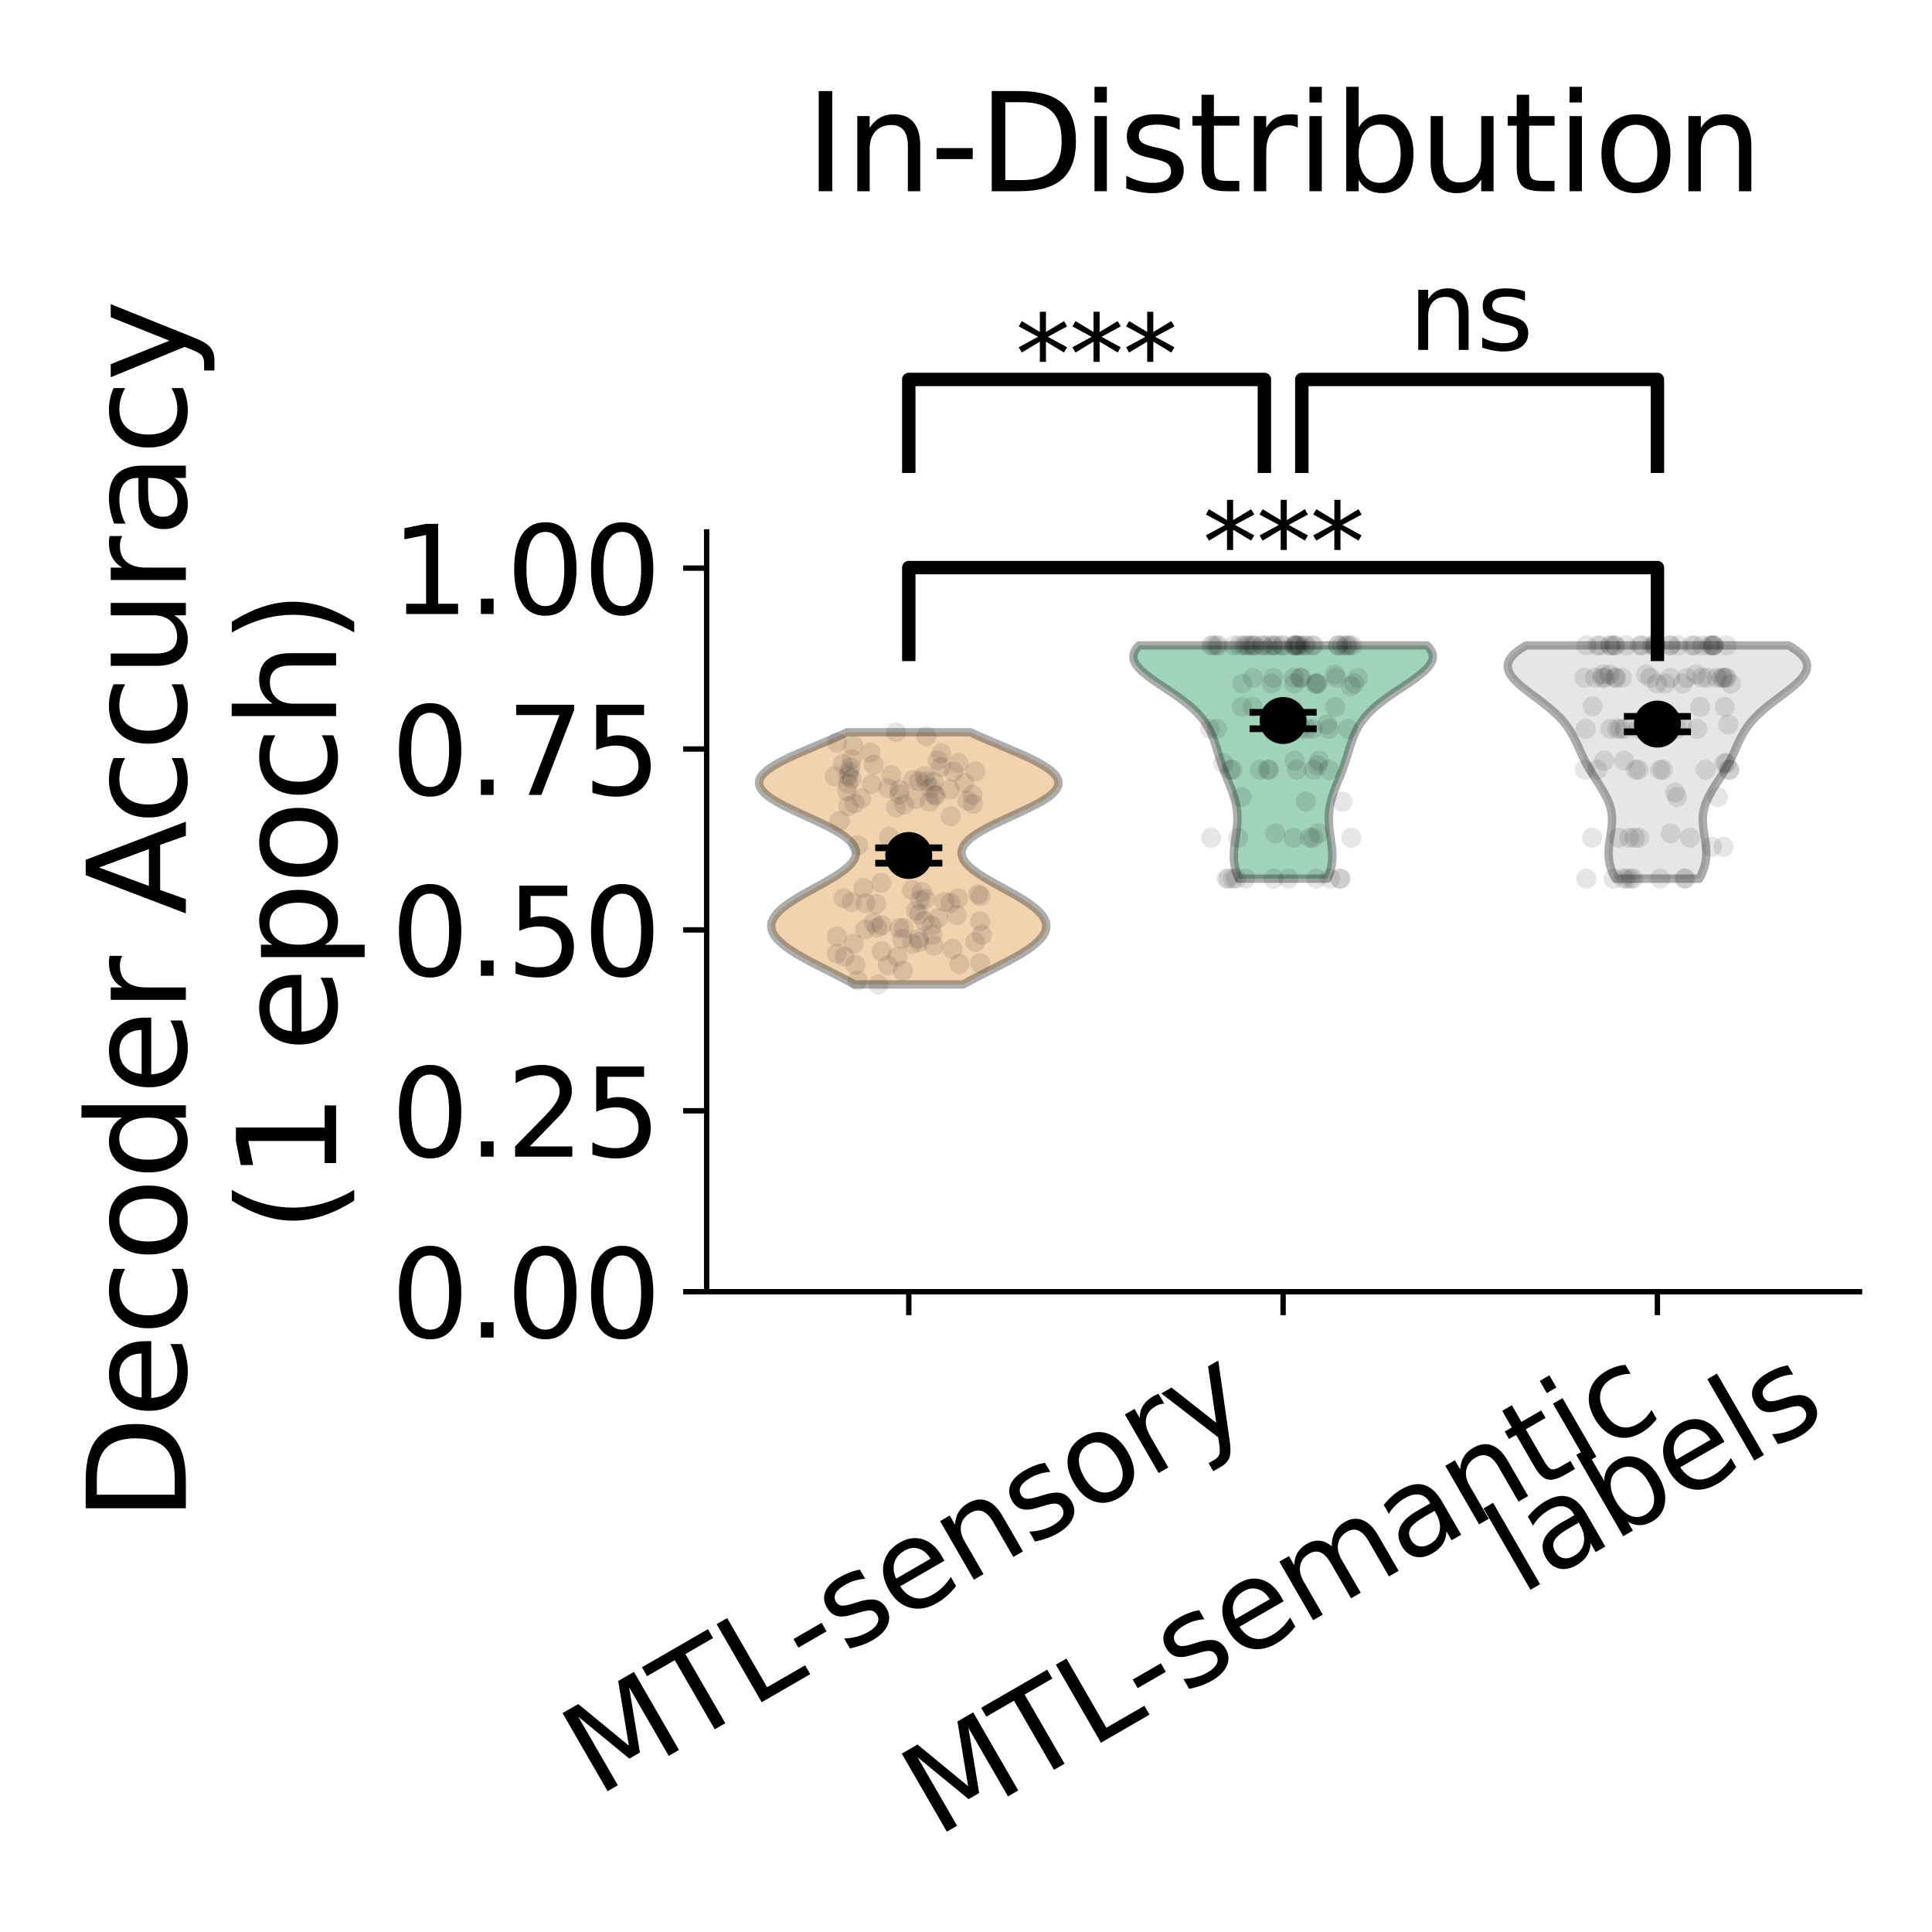 <?xml version="1.0" encoding="utf-8" standalone="no"?>
<!DOCTYPE svg PUBLIC "-//W3C//DTD SVG 1.1//EN"
  "http://www.w3.org/Graphics/SVG/1.1/DTD/svg11.dtd">
<svg xmlns:xlink="http://www.w3.org/1999/xlink" width="288pt" height="288pt" viewBox="0 0 288 288" xmlns="http://www.w3.org/2000/svg" version="1.1">
 <defs>
  <style type="text/css">*{stroke-linejoin: round; stroke-linecap: butt}</style>
 </defs>
 <g id="figure_1">
  <g id="patch_1">
   <path d="M 0 288 
L 288 288 
L 288 0 
L 0 0 
L 0 288 
z
" style="fill: none"/>
  </g>
  <g id="axes_1">
   <g id="patch_2">
    <path d="M 105.338 192.55 
L 277.2 192.55 
L 277.2 79.296 
L 105.338 79.296 
L 105.338 192.55 
z
" style="fill: none"/>
   </g>
   <g id="FillBetweenPolyCollection_1">
    <defs>
     <path id="m6dd75e1f74" d="M 143.567 -141.25 
L 127.373 -141.25 
L 126.678 -141.63 
L 125.962 -142.01 
L 125.231 -142.389 
L 124.489 -142.769 
L 123.739 -143.149 
L 122.988 -143.528 
L 122.24 -143.908 
L 121.501 -144.288 
L 120.777 -144.667 
L 120.072 -145.047 
L 119.393 -145.427 
L 118.746 -145.806 
L 118.134 -146.186 
L 117.564 -146.566 
L 117.041 -146.945 
L 116.568 -147.325 
L 116.15 -147.705 
L 115.79 -148.085 
L 115.493 -148.464 
L 115.259 -148.844 
L 115.092 -149.224 
L 114.994 -149.603 
L 114.965 -149.983 
L 115.005 -150.363 
L 115.115 -150.742 
L 115.293 -151.122 
L 115.538 -151.502 
L 115.848 -151.881 
L 116.22 -152.261 
L 116.65 -152.641 
L 117.134 -153.02 
L 117.667 -153.4 
L 118.243 -153.78 
L 118.856 -154.159 
L 119.5 -154.539 
L 120.167 -154.919 
L 120.849 -155.299 
L 121.538 -155.678 
L 122.227 -156.058 
L 122.907 -156.438 
L 123.569 -156.817 
L 124.206 -157.197 
L 124.808 -157.577 
L 125.369 -157.956 
L 125.882 -158.336 
L 126.338 -158.716 
L 126.732 -159.095 
L 127.058 -159.475 
L 127.311 -159.855 
L 127.488 -160.234 
L 127.585 -160.614 
L 127.6 -160.994 
L 127.531 -161.373 
L 127.378 -161.753 
L 127.142 -162.133 
L 126.824 -162.513 
L 126.426 -162.892 
L 125.954 -163.272 
L 125.41 -163.652 
L 124.8 -164.031 
L 124.133 -164.411 
L 123.414 -164.791 
L 122.653 -165.17 
L 121.858 -165.55 
L 121.041 -165.93 
L 120.211 -166.309 
L 119.379 -166.689 
L 118.557 -167.069 
L 117.757 -167.448 
L 116.989 -167.828 
L 116.265 -168.208 
L 115.596 -168.587 
L 114.991 -168.967 
L 114.46 -169.347 
L 114.011 -169.727 
L 113.65 -170.106 
L 113.384 -170.486 
L 113.216 -170.866 
L 113.15 -171.245 
L 113.186 -171.625 
L 113.323 -172.005 
L 113.56 -172.384 
L 113.894 -172.764 
L 114.319 -173.144 
L 114.83 -173.523 
L 115.42 -173.903 
L 116.08 -174.283 
L 116.803 -174.662 
L 117.579 -175.042 
L 118.4 -175.422 
L 119.254 -175.801 
L 120.134 -176.181 
L 121.029 -176.561 
L 121.932 -176.941 
L 122.834 -177.32 
L 123.727 -177.7 
L 124.604 -178.08 
L 125.459 -178.459 
L 126.287 -178.839 
L 144.652 -178.839 
L 144.652 -178.839 
L 145.48 -178.459 
L 146.335 -178.08 
L 147.212 -177.7 
L 148.105 -177.32 
L 149.007 -176.941 
L 149.91 -176.561 
L 150.805 -176.181 
L 151.685 -175.801 
L 152.54 -175.422 
L 153.36 -175.042 
L 154.136 -174.662 
L 154.859 -174.283 
L 155.519 -173.903 
L 156.109 -173.523 
L 156.62 -173.144 
L 157.045 -172.764 
L 157.379 -172.384 
L 157.616 -172.005 
L 157.754 -171.625 
L 157.789 -171.245 
L 157.723 -170.866 
L 157.555 -170.486 
L 157.289 -170.106 
L 156.929 -169.727 
L 156.479 -169.347 
L 155.948 -168.967 
L 155.344 -168.587 
L 154.674 -168.208 
L 153.95 -167.828 
L 153.183 -167.448 
L 152.382 -167.069 
L 151.56 -166.689 
L 150.729 -166.309 
L 149.898 -165.93 
L 149.081 -165.55 
L 148.286 -165.17 
L 147.525 -164.791 
L 146.807 -164.411 
L 146.139 -164.031 
L 145.53 -163.652 
L 144.986 -163.272 
L 144.513 -162.892 
L 144.115 -162.513 
L 143.797 -162.133 
L 143.561 -161.753 
L 143.408 -161.373 
L 143.339 -160.994 
L 143.354 -160.614 
L 143.451 -160.234 
L 143.628 -159.855 
L 143.881 -159.475 
L 144.208 -159.095 
L 144.602 -158.716 
L 145.058 -158.336 
L 145.57 -157.956 
L 146.131 -157.577 
L 146.733 -157.197 
L 147.37 -156.817 
L 148.032 -156.438 
L 148.712 -156.058 
L 149.401 -155.678 
L 150.091 -155.299 
L 150.773 -154.919 
L 151.439 -154.539 
L 152.083 -154.159 
L 152.696 -153.78 
L 153.272 -153.4 
L 153.805 -153.02 
L 154.289 -152.641 
L 154.719 -152.261 
L 155.091 -151.881 
L 155.401 -151.502 
L 155.646 -151.122 
L 155.824 -150.742 
L 155.934 -150.363 
L 155.975 -149.983 
L 155.945 -149.603 
L 155.847 -149.224 
L 155.68 -148.844 
L 155.447 -148.464 
L 155.149 -148.085 
L 154.79 -147.705 
L 154.372 -147.325 
L 153.899 -146.945 
L 153.375 -146.566 
L 152.805 -146.186 
L 152.194 -145.806 
L 151.546 -145.427 
L 150.867 -145.047 
L 150.163 -144.667 
L 149.438 -144.288 
L 148.699 -143.908 
L 147.951 -143.528 
L 147.2 -143.149 
L 146.451 -142.769 
L 145.708 -142.389 
L 144.977 -142.01 
L 144.262 -141.63 
L 143.567 -141.25 
z
" style="stroke: #323232; stroke-opacity: 0.4; stroke-width: 1.25"/>
    </defs>
    <g clip-path="url(#p76e019baad)">
     <use xlink:href="#m6dd75e1f74" x="0" y="288" style="fill: #dc9238; fill-opacity: 0.4; stroke: #323232; stroke-opacity: 0.4; stroke-width: 1.25"/>
    </g>
   </g>
   <g id="FillBetweenPolyCollection_2">
    <defs>
     <path id="m3f9cbc81fe" d="M 197.869 -157.023 
L 184.669 -157.023 
L 184.516 -157.374 
L 184.38 -157.725 
L 184.263 -158.076 
L 184.164 -158.428 
L 184.083 -158.779 
L 184.02 -159.13 
L 183.974 -159.481 
L 183.943 -159.833 
L 183.928 -160.184 
L 183.926 -160.535 
L 183.937 -160.886 
L 183.958 -161.237 
L 183.989 -161.589 
L 184.027 -161.94 
L 184.071 -162.291 
L 184.119 -162.642 
L 184.169 -162.994 
L 184.22 -163.345 
L 184.27 -163.696 
L 184.317 -164.047 
L 184.359 -164.398 
L 184.396 -164.75 
L 184.425 -165.101 
L 184.446 -165.452 
L 184.457 -165.803 
L 184.457 -166.154 
L 184.446 -166.506 
L 184.423 -166.857 
L 184.387 -167.208 
L 184.339 -167.559 
L 184.278 -167.911 
L 184.204 -168.262 
L 184.119 -168.613 
L 184.024 -168.964 
L 183.917 -169.315 
L 183.802 -169.667 
L 183.679 -170.018 
L 183.55 -170.369 
L 183.415 -170.72 
L 183.277 -171.071 
L 183.136 -171.423 
L 182.994 -171.774 
L 182.853 -172.125 
L 182.713 -172.476 
L 182.575 -172.828 
L 182.441 -173.179 
L 182.31 -173.53 
L 182.184 -173.881 
L 182.062 -174.232 
L 181.945 -174.584 
L 181.831 -174.935 
L 181.72 -175.286 
L 181.612 -175.637 
L 181.504 -175.988 
L 181.397 -176.34 
L 181.289 -176.691 
L 181.177 -177.042 
L 181.06 -177.393 
L 180.937 -177.745 
L 180.805 -178.096 
L 180.662 -178.447 
L 180.506 -178.798 
L 180.336 -179.149 
L 180.15 -179.501 
L 179.945 -179.852 
L 179.72 -180.203 
L 179.473 -180.554 
L 179.203 -180.905 
L 178.91 -181.257 
L 178.591 -181.608 
L 178.248 -181.959 
L 177.879 -182.31 
L 177.485 -182.662 
L 177.066 -183.013 
L 176.625 -183.364 
L 176.161 -183.715 
L 175.679 -184.066 
L 175.179 -184.418 
L 174.667 -184.769 
L 174.145 -185.12 
L 173.618 -185.471 
L 173.09 -185.822 
L 172.568 -186.174 
L 172.057 -186.525 
L 171.563 -186.876 
L 171.093 -187.227 
L 170.653 -187.579 
L 170.249 -187.93 
L 169.889 -188.281 
L 169.579 -188.632 
L 169.324 -188.983 
L 169.131 -189.335 
L 169.005 -189.686 
L 168.949 -190.037 
L 168.968 -190.388 
L 169.064 -190.739 
L 169.239 -191.091 
L 169.492 -191.442 
L 169.825 -191.793 
L 212.713 -191.793 
L 212.713 -191.793 
L 213.046 -191.442 
L 213.299 -191.091 
L 213.474 -190.739 
L 213.57 -190.388 
L 213.589 -190.037 
L 213.533 -189.686 
L 213.407 -189.335 
L 213.214 -188.983 
L 212.959 -188.632 
L 212.649 -188.281 
L 212.289 -187.93 
L 211.885 -187.579 
L 211.445 -187.227 
L 210.975 -186.876 
L 210.481 -186.525 
L 209.97 -186.174 
L 209.448 -185.822 
L 208.92 -185.471 
L 208.393 -185.12 
L 207.871 -184.769 
L 207.359 -184.418 
L 206.859 -184.066 
L 206.377 -183.715 
L 205.913 -183.364 
L 205.472 -183.013 
L 205.053 -182.662 
L 204.659 -182.31 
L 204.29 -181.959 
L 203.946 -181.608 
L 203.628 -181.257 
L 203.335 -180.905 
L 203.065 -180.554 
L 202.818 -180.203 
L 202.593 -179.852 
L 202.388 -179.501 
L 202.202 -179.149 
L 202.032 -178.798 
L 201.876 -178.447 
L 201.733 -178.096 
L 201.601 -177.745 
L 201.478 -177.393 
L 201.361 -177.042 
L 201.249 -176.691 
L 201.141 -176.34 
L 201.034 -175.988 
L 200.926 -175.637 
L 200.818 -175.286 
L 200.707 -174.935 
L 200.593 -174.584 
L 200.476 -174.232 
L 200.354 -173.881 
L 200.228 -173.53 
L 200.097 -173.179 
L 199.963 -172.828 
L 199.825 -172.476 
L 199.685 -172.125 
L 199.544 -171.774 
L 199.402 -171.423 
L 199.261 -171.071 
L 199.123 -170.72 
L 198.988 -170.369 
L 198.859 -170.018 
L 198.736 -169.667 
L 198.621 -169.315 
L 198.514 -168.964 
L 198.419 -168.613 
L 198.334 -168.262 
L 198.26 -167.911 
L 198.199 -167.559 
L 198.151 -167.208 
L 198.115 -166.857 
L 198.092 -166.506 
L 198.081 -166.154 
L 198.081 -165.803 
L 198.092 -165.452 
L 198.113 -165.101 
L 198.142 -164.75 
L 198.179 -164.398 
L 198.221 -164.047 
L 198.268 -163.696 
L 198.318 -163.345 
L 198.369 -162.994 
L 198.419 -162.642 
L 198.467 -162.291 
L 198.511 -161.94 
L 198.549 -161.589 
L 198.58 -161.237 
L 198.601 -160.886 
L 198.612 -160.535 
L 198.61 -160.184 
L 198.595 -159.833 
L 198.564 -159.481 
L 198.518 -159.13 
L 198.455 -158.779 
L 198.374 -158.428 
L 198.275 -158.076 
L 198.158 -157.725 
L 198.022 -157.374 
L 197.869 -157.023 
z
" style="stroke: #323232; stroke-opacity: 0.4; stroke-width: 1.25"/>
    </defs>
    <g clip-path="url(#p76e019baad)">
     <use xlink:href="#m3f9cbc81fe" x="0" y="288" style="fill: #159152; fill-opacity: 0.4; stroke: #323232; stroke-opacity: 0.4; stroke-width: 1.25"/>
    </g>
   </g>
   <g id="FillBetweenPolyCollection_3">
    <defs>
     <path id="m16d748a79b" d="M 253.316 -157.023 
L 240.821 -157.023 
L 240.636 -157.374 
L 240.468 -157.725 
L 240.319 -158.076 
L 240.188 -158.428 
L 240.076 -158.779 
L 239.984 -159.13 
L 239.91 -159.481 
L 239.855 -159.833 
L 239.817 -160.184 
L 239.796 -160.535 
L 239.79 -160.886 
L 239.798 -161.237 
L 239.819 -161.589 
L 239.851 -161.94 
L 239.892 -162.291 
L 239.94 -162.642 
L 239.993 -162.994 
L 240.048 -163.345 
L 240.103 -163.696 
L 240.156 -164.047 
L 240.204 -164.398 
L 240.245 -164.75 
L 240.277 -165.101 
L 240.297 -165.452 
L 240.304 -165.803 
L 240.295 -166.154 
L 240.27 -166.506 
L 240.226 -166.857 
L 240.163 -167.208 
L 240.082 -167.559 
L 239.98 -167.911 
L 239.86 -168.262 
L 239.721 -168.613 
L 239.565 -168.964 
L 239.393 -169.315 
L 239.206 -169.667 
L 239.008 -170.018 
L 238.799 -170.369 
L 238.582 -170.72 
L 238.36 -171.071 
L 238.135 -171.423 
L 237.908 -171.774 
L 237.683 -172.125 
L 237.46 -172.476 
L 237.242 -172.828 
L 237.03 -173.179 
L 236.825 -173.53 
L 236.627 -173.881 
L 236.437 -174.232 
L 236.254 -174.584 
L 236.079 -174.935 
L 235.91 -175.286 
L 235.746 -175.637 
L 235.587 -175.988 
L 235.429 -176.34 
L 235.272 -176.691 
L 235.114 -177.042 
L 234.951 -177.393 
L 234.783 -177.745 
L 234.606 -178.096 
L 234.418 -178.447 
L 234.217 -178.798 
L 234.001 -179.149 
L 233.768 -179.501 
L 233.516 -179.852 
L 233.244 -180.203 
L 232.95 -180.554 
L 232.634 -180.905 
L 232.295 -181.257 
L 231.933 -181.608 
L 231.55 -181.959 
L 231.146 -182.31 
L 230.723 -182.662 
L 230.284 -183.013 
L 229.831 -183.364 
L 229.368 -183.715 
L 228.9 -184.066 
L 228.43 -184.418 
L 227.964 -184.769 
L 227.507 -185.12 
L 227.065 -185.471 
L 226.645 -185.822 
L 226.251 -186.174 
L 225.891 -186.525 
L 225.57 -186.876 
L 225.295 -187.227 
L 225.07 -187.579 
L 224.901 -187.93 
L 224.793 -188.281 
L 224.749 -188.632 
L 224.772 -188.983 
L 224.867 -189.335 
L 225.033 -189.686 
L 225.272 -190.037 
L 225.583 -190.388 
L 225.967 -190.739 
L 226.42 -191.091 
L 226.94 -191.442 
L 227.523 -191.793 
L 266.614 -191.793 
L 266.614 -191.793 
L 267.197 -191.442 
L 267.717 -191.091 
L 268.17 -190.739 
L 268.553 -190.388 
L 268.865 -190.037 
L 269.104 -189.686 
L 269.27 -189.335 
L 269.364 -188.983 
L 269.388 -188.632 
L 269.344 -188.281 
L 269.236 -187.93 
L 269.067 -187.579 
L 268.842 -187.227 
L 268.566 -186.876 
L 268.246 -186.525 
L 267.885 -186.174 
L 267.492 -185.822 
L 267.071 -185.471 
L 266.63 -185.12 
L 266.173 -184.769 
L 265.707 -184.418 
L 265.237 -184.066 
L 264.768 -183.715 
L 264.305 -183.364 
L 263.853 -183.013 
L 263.413 -182.662 
L 262.99 -182.31 
L 262.587 -181.959 
L 262.203 -181.608 
L 261.842 -181.257 
L 261.503 -180.905 
L 261.187 -180.554 
L 260.893 -180.203 
L 260.62 -179.852 
L 260.369 -179.501 
L 260.135 -179.149 
L 259.919 -178.798 
L 259.719 -178.447 
L 259.531 -178.096 
L 259.354 -177.745 
L 259.185 -177.393 
L 259.023 -177.042 
L 258.864 -176.691 
L 258.707 -176.34 
L 258.55 -175.988 
L 258.39 -175.637 
L 258.227 -175.286 
L 258.058 -174.935 
L 257.883 -174.584 
L 257.7 -174.232 
L 257.51 -173.881 
L 257.312 -173.53 
L 257.107 -173.179 
L 256.895 -172.828 
L 256.676 -172.476 
L 256.454 -172.125 
L 256.228 -171.774 
L 256.002 -171.423 
L 255.776 -171.071 
L 255.554 -170.72 
L 255.338 -170.369 
L 255.129 -170.018 
L 254.93 -169.667 
L 254.744 -169.315 
L 254.572 -168.964 
L 254.416 -168.613 
L 254.277 -168.262 
L 254.156 -167.911 
L 254.055 -167.559 
L 253.973 -167.208 
L 253.911 -166.857 
L 253.867 -166.506 
L 253.842 -166.154 
L 253.833 -165.803 
L 253.839 -165.452 
L 253.86 -165.101 
L 253.891 -164.75 
L 253.932 -164.398 
L 253.981 -164.047 
L 254.034 -163.696 
L 254.089 -163.345 
L 254.144 -162.994 
L 254.197 -162.642 
L 254.244 -162.291 
L 254.285 -161.94 
L 254.317 -161.589 
L 254.338 -161.237 
L 254.347 -160.886 
L 254.341 -160.535 
L 254.32 -160.184 
L 254.282 -159.833 
L 254.227 -159.481 
L 254.153 -159.13 
L 254.06 -158.779 
L 253.949 -158.428 
L 253.818 -158.076 
L 253.669 -157.725 
L 253.501 -157.374 
L 253.316 -157.023 
z
" style="stroke: #323232; stroke-opacity: 0.4; stroke-width: 1.25"/>
    </defs>
    <g clip-path="url(#p76e019baad)">
     <use xlink:href="#m16d748a79b" x="0" y="288" style="fill: #c0c0c0; fill-opacity: 0.4; stroke: #323232; stroke-opacity: 0.4; stroke-width: 1.25"/>
    </g>
   </g>
   <g id="matplotlib.axis_1">
    <g id="xtick_1">
     <g id="line2d_1">
      <defs>
       <path id="mdc4a748892" d="M 0 0 
L 0 3.5 
" style="stroke: #000000; stroke-width: 0.8"/>
      </defs>
      <g>
       <use xlink:href="#mdc4a748892" x="135.47" y="192.55" style="stroke: #000000; stroke-width: 0.8"/>
      </g>
     </g>
     <g id="text_1">
      <!-- MTL-sensory -->
      <g transform="translate(89.007 267.913) rotate(-30) scale(0.18 -0.18)">
       <defs>
        <path id="DejaVuSans-4d" d="M 628 4666 
L 1569 4666 
L 2759 1491 
L 3956 4666 
L 4897 4666 
L 4897 0 
L 4281 0 
L 4281 4097 
L 3078 897 
L 2444 897 
L 1241 4097 
L 1241 0 
L 628 0 
L 628 4666 
z
" transform="scale(0.016)"/>
        <path id="DejaVuSans-54" d="M -19 4666 
L 3928 4666 
L 3928 4134 
L 2272 4134 
L 2272 0 
L 1638 0 
L 1638 4134 
L -19 4134 
L -19 4666 
z
" transform="scale(0.016)"/>
        <path id="DejaVuSans-4c" d="M 628 4666 
L 1259 4666 
L 1259 531 
L 3531 531 
L 3531 0 
L 628 0 
L 628 4666 
z
" transform="scale(0.016)"/>
        <path id="DejaVuSans-2d" d="M 313 2009 
L 1997 2009 
L 1997 1497 
L 313 1497 
L 313 2009 
z
" transform="scale(0.016)"/>
        <path id="DejaVuSans-73" d="M 2834 3397 
L 2834 2853 
Q 2591 2978 2328 3040 
Q 2066 3103 1784 3103 
Q 1356 3103 1142 2972 
Q 928 2841 928 2578 
Q 928 2378 1081 2264 
Q 1234 2150 1697 2047 
L 1894 2003 
Q 2506 1872 2764 1633 
Q 3022 1394 3022 966 
Q 3022 478 2636 193 
Q 2250 -91 1575 -91 
Q 1294 -91 989 -36 
Q 684 19 347 128 
L 347 722 
Q 666 556 975 473 
Q 1284 391 1588 391 
Q 1994 391 2212 530 
Q 2431 669 2431 922 
Q 2431 1156 2273 1281 
Q 2116 1406 1581 1522 
L 1381 1569 
Q 847 1681 609 1914 
Q 372 2147 372 2553 
Q 372 3047 722 3315 
Q 1072 3584 1716 3584 
Q 2034 3584 2315 3537 
Q 2597 3491 2834 3397 
z
" transform="scale(0.016)"/>
        <path id="DejaVuSans-65" d="M 3597 1894 
L 3597 1613 
L 953 1613 
Q 991 1019 1311 708 
Q 1631 397 2203 397 
Q 2534 397 2845 478 
Q 3156 559 3463 722 
L 3463 178 
Q 3153 47 2828 -22 
Q 2503 -91 2169 -91 
Q 1331 -91 842 396 
Q 353 884 353 1716 
Q 353 2575 817 3079 
Q 1281 3584 2069 3584 
Q 2775 3584 3186 3129 
Q 3597 2675 3597 1894 
z
M 3022 2063 
Q 3016 2534 2758 2815 
Q 2500 3097 2075 3097 
Q 1594 3097 1305 2825 
Q 1016 2553 972 2059 
L 3022 2063 
z
" transform="scale(0.016)"/>
        <path id="DejaVuSans-6e" d="M 3513 2113 
L 3513 0 
L 2938 0 
L 2938 2094 
Q 2938 2591 2744 2837 
Q 2550 3084 2163 3084 
Q 1697 3084 1428 2787 
Q 1159 2491 1159 1978 
L 1159 0 
L 581 0 
L 581 3500 
L 1159 3500 
L 1159 2956 
Q 1366 3272 1645 3428 
Q 1925 3584 2291 3584 
Q 2894 3584 3203 3211 
Q 3513 2838 3513 2113 
z
" transform="scale(0.016)"/>
        <path id="DejaVuSans-6f" d="M 1959 3097 
Q 1497 3097 1228 2736 
Q 959 2375 959 1747 
Q 959 1119 1226 758 
Q 1494 397 1959 397 
Q 2419 397 2687 759 
Q 2956 1122 2956 1747 
Q 2956 2369 2687 2733 
Q 2419 3097 1959 3097 
z
M 1959 3584 
Q 2709 3584 3137 3096 
Q 3566 2609 3566 1747 
Q 3566 888 3137 398 
Q 2709 -91 1959 -91 
Q 1206 -91 779 398 
Q 353 888 353 1747 
Q 353 2609 779 3096 
Q 1206 3584 1959 3584 
z
" transform="scale(0.016)"/>
        <path id="DejaVuSans-72" d="M 2631 2963 
Q 2534 3019 2420 3045 
Q 2306 3072 2169 3072 
Q 1681 3072 1420 2755 
Q 1159 2438 1159 1844 
L 1159 0 
L 581 0 
L 581 3500 
L 1159 3500 
L 1159 2956 
Q 1341 3275 1631 3429 
Q 1922 3584 2338 3584 
Q 2397 3584 2469 3576 
Q 2541 3569 2628 3553 
L 2631 2963 
z
" transform="scale(0.016)"/>
        <path id="DejaVuSans-79" d="M 2059 -325 
Q 1816 -950 1584 -1140 
Q 1353 -1331 966 -1331 
L 506 -1331 
L 506 -850 
L 844 -850 
Q 1081 -850 1212 -737 
Q 1344 -625 1503 -206 
L 1606 56 
L 191 3500 
L 800 3500 
L 1894 763 
L 2988 3500 
L 3597 3500 
L 2059 -325 
z
" transform="scale(0.016)"/>
       </defs>
       <use xlink:href="#DejaVuSans-4d"/>
       <use xlink:href="#DejaVuSans-54" transform="translate(86.279 0)"/>
       <use xlink:href="#DejaVuSans-4c" transform="translate(147.363 0)"/>
       <use xlink:href="#DejaVuSans-2d" transform="translate(201.326 0)"/>
       <use xlink:href="#DejaVuSans-73" transform="translate(237.41 0)"/>
       <use xlink:href="#DejaVuSans-65" transform="translate(289.51 0)"/>
       <use xlink:href="#DejaVuSans-6e" transform="translate(351.033 0)"/>
       <use xlink:href="#DejaVuSans-73" transform="translate(414.412 0)"/>
       <use xlink:href="#DejaVuSans-6f" transform="translate(466.512 0)"/>
       <use xlink:href="#DejaVuSans-72" transform="translate(527.693 0)"/>
       <use xlink:href="#DejaVuSans-79" transform="translate(568.807 0)"/>
      </g>
     </g>
    </g>
    <g id="xtick_2">
     <g id="line2d_2">
      <g>
       <use xlink:href="#mdc4a748892" x="191.269" y="192.55" style="stroke: #000000; stroke-width: 0.8"/>
      </g>
     </g>
     <g id="text_2">
      <!-- MTL-semantic -->
      <g transform="translate(139.578 273.95) rotate(-30) scale(0.18 -0.18)">
       <defs>
        <path id="DejaVuSans-6d" d="M 3328 2828 
Q 3544 3216 3844 3400 
Q 4144 3584 4550 3584 
Q 5097 3584 5394 3201 
Q 5691 2819 5691 2113 
L 5691 0 
L 5113 0 
L 5113 2094 
Q 5113 2597 4934 2840 
Q 4756 3084 4391 3084 
Q 3944 3084 3684 2787 
Q 3425 2491 3425 1978 
L 3425 0 
L 2847 0 
L 2847 2094 
Q 2847 2600 2669 2842 
Q 2491 3084 2119 3084 
Q 1678 3084 1418 2786 
Q 1159 2488 1159 1978 
L 1159 0 
L 581 0 
L 581 3500 
L 1159 3500 
L 1159 2956 
Q 1356 3278 1631 3431 
Q 1906 3584 2284 3584 
Q 2666 3584 2933 3390 
Q 3200 3197 3328 2828 
z
" transform="scale(0.016)"/>
        <path id="DejaVuSans-61" d="M 2194 1759 
Q 1497 1759 1228 1600 
Q 959 1441 959 1056 
Q 959 750 1161 570 
Q 1363 391 1709 391 
Q 2188 391 2477 730 
Q 2766 1069 2766 1631 
L 2766 1759 
L 2194 1759 
z
M 3341 1997 
L 3341 0 
L 2766 0 
L 2766 531 
Q 2569 213 2275 61 
Q 1981 -91 1556 -91 
Q 1019 -91 701 211 
Q 384 513 384 1019 
Q 384 1609 779 1909 
Q 1175 2209 1959 2209 
L 2766 2209 
L 2766 2266 
Q 2766 2663 2505 2880 
Q 2244 3097 1772 3097 
Q 1472 3097 1187 3025 
Q 903 2953 641 2809 
L 641 3341 
Q 956 3463 1253 3523 
Q 1550 3584 1831 3584 
Q 2591 3584 2966 3190 
Q 3341 2797 3341 1997 
z
" transform="scale(0.016)"/>
        <path id="DejaVuSans-74" d="M 1172 4494 
L 1172 3500 
L 2356 3500 
L 2356 3053 
L 1172 3053 
L 1172 1153 
Q 1172 725 1289 603 
Q 1406 481 1766 481 
L 2356 481 
L 2356 0 
L 1766 0 
Q 1100 0 847 248 
Q 594 497 594 1153 
L 594 3053 
L 172 3053 
L 172 3500 
L 594 3500 
L 594 4494 
L 1172 4494 
z
" transform="scale(0.016)"/>
        <path id="DejaVuSans-69" d="M 603 3500 
L 1178 3500 
L 1178 0 
L 603 0 
L 603 3500 
z
M 603 4863 
L 1178 4863 
L 1178 4134 
L 603 4134 
L 603 4863 
z
" transform="scale(0.016)"/>
        <path id="DejaVuSans-63" d="M 3122 3366 
L 3122 2828 
Q 2878 2963 2633 3030 
Q 2388 3097 2138 3097 
Q 1578 3097 1268 2742 
Q 959 2388 959 1747 
Q 959 1106 1268 751 
Q 1578 397 2138 397 
Q 2388 397 2633 464 
Q 2878 531 3122 666 
L 3122 134 
Q 2881 22 2623 -34 
Q 2366 -91 2075 -91 
Q 1284 -91 818 406 
Q 353 903 353 1747 
Q 353 2603 823 3093 
Q 1294 3584 2113 3584 
Q 2378 3584 2631 3529 
Q 2884 3475 3122 3366 
z
" transform="scale(0.016)"/>
       </defs>
       <use xlink:href="#DejaVuSans-4d"/>
       <use xlink:href="#DejaVuSans-54" transform="translate(86.279 0)"/>
       <use xlink:href="#DejaVuSans-4c" transform="translate(147.363 0)"/>
       <use xlink:href="#DejaVuSans-2d" transform="translate(201.326 0)"/>
       <use xlink:href="#DejaVuSans-73" transform="translate(237.41 0)"/>
       <use xlink:href="#DejaVuSans-65" transform="translate(289.51 0)"/>
       <use xlink:href="#DejaVuSans-6d" transform="translate(351.033 0)"/>
       <use xlink:href="#DejaVuSans-61" transform="translate(448.445 0)"/>
       <use xlink:href="#DejaVuSans-6e" transform="translate(509.725 0)"/>
       <use xlink:href="#DejaVuSans-74" transform="translate(573.104 0)"/>
       <use xlink:href="#DejaVuSans-69" transform="translate(612.312 0)"/>
       <use xlink:href="#DejaVuSans-63" transform="translate(640.096 0)"/>
      </g>
     </g>
    </g>
    <g id="xtick_3">
     <g id="line2d_3">
      <g>
       <use xlink:href="#mdc4a748892" x="247.068" y="192.55" style="stroke: #000000; stroke-width: 0.8"/>
      </g>
     </g>
     <g id="text_3">
      <!-- labels -->
      <g transform="translate(226.64 237.851) rotate(-30) scale(0.18 -0.18)">
       <defs>
        <path id="DejaVuSans-6c" d="M 603 4863 
L 1178 4863 
L 1178 0 
L 603 0 
L 603 4863 
z
" transform="scale(0.016)"/>
        <path id="DejaVuSans-62" d="M 3116 1747 
Q 3116 2381 2855 2742 
Q 2594 3103 2138 3103 
Q 1681 3103 1420 2742 
Q 1159 2381 1159 1747 
Q 1159 1113 1420 752 
Q 1681 391 2138 391 
Q 2594 391 2855 752 
Q 3116 1113 3116 1747 
z
M 1159 2969 
Q 1341 3281 1617 3432 
Q 1894 3584 2278 3584 
Q 2916 3584 3314 3078 
Q 3713 2572 3713 1747 
Q 3713 922 3314 415 
Q 2916 -91 2278 -91 
Q 1894 -91 1617 61 
Q 1341 213 1159 525 
L 1159 0 
L 581 0 
L 581 4863 
L 1159 4863 
L 1159 2969 
z
" transform="scale(0.016)"/>
       </defs>
       <use xlink:href="#DejaVuSans-6c"/>
       <use xlink:href="#DejaVuSans-61" transform="translate(27.783 0)"/>
       <use xlink:href="#DejaVuSans-62" transform="translate(89.062 0)"/>
       <use xlink:href="#DejaVuSans-65" transform="translate(152.539 0)"/>
       <use xlink:href="#DejaVuSans-6c" transform="translate(214.062 0)"/>
       <use xlink:href="#DejaVuSans-73" transform="translate(241.846 0)"/>
      </g>
     </g>
    </g>
   </g>
   <g id="matplotlib.axis_2">
    <g id="ytick_1">
     <g id="line2d_4">
      <defs>
       <path id="m7ebfaff11e" d="M 0 0 
L -3.5 0 
" style="stroke: #000000; stroke-width: 0.8"/>
      </defs>
      <g>
       <use xlink:href="#m7ebfaff11e" x="105.338" y="192.55" style="stroke: #000000; stroke-width: 0.8"/>
      </g>
     </g>
     <g id="text_4">
      <!-- 0.00 -->
      <g transform="translate(58.26 199.389) scale(0.18 -0.18)">
       <defs>
        <path id="DejaVuSans-30" d="M 2034 4250 
Q 1547 4250 1301 3770 
Q 1056 3291 1056 2328 
Q 1056 1369 1301 889 
Q 1547 409 2034 409 
Q 2525 409 2770 889 
Q 3016 1369 3016 2328 
Q 3016 3291 2770 3770 
Q 2525 4250 2034 4250 
z
M 2034 4750 
Q 2819 4750 3233 4129 
Q 3647 3509 3647 2328 
Q 3647 1150 3233 529 
Q 2819 -91 2034 -91 
Q 1250 -91 836 529 
Q 422 1150 422 2328 
Q 422 3509 836 4129 
Q 1250 4750 2034 4750 
z
" transform="scale(0.016)"/>
        <path id="DejaVuSans-2e" d="M 684 794 
L 1344 794 
L 1344 0 
L 684 0 
L 684 794 
z
" transform="scale(0.016)"/>
       </defs>
       <use xlink:href="#DejaVuSans-30"/>
       <use xlink:href="#DejaVuSans-2e" transform="translate(63.623 0)"/>
       <use xlink:href="#DejaVuSans-30" transform="translate(95.41 0)"/>
       <use xlink:href="#DejaVuSans-30" transform="translate(159.033 0)"/>
      </g>
     </g>
    </g>
    <g id="ytick_2">
     <g id="line2d_5">
      <g>
       <use xlink:href="#m7ebfaff11e" x="105.338" y="165.585" style="stroke: #000000; stroke-width: 0.8"/>
      </g>
     </g>
     <g id="text_5">
      <!-- 0.25 -->
      <g transform="translate(58.26 172.423) scale(0.18 -0.18)">
       <defs>
        <path id="DejaVuSans-32" d="M 1228 531 
L 3431 531 
L 3431 0 
L 469 0 
L 469 531 
Q 828 903 1448 1529 
Q 2069 2156 2228 2338 
Q 2531 2678 2651 2914 
Q 2772 3150 2772 3378 
Q 2772 3750 2511 3984 
Q 2250 4219 1831 4219 
Q 1534 4219 1204 4116 
Q 875 4013 500 3803 
L 500 4441 
Q 881 4594 1212 4672 
Q 1544 4750 1819 4750 
Q 2544 4750 2975 4387 
Q 3406 4025 3406 3419 
Q 3406 3131 3298 2873 
Q 3191 2616 2906 2266 
Q 2828 2175 2409 1742 
Q 1991 1309 1228 531 
z
" transform="scale(0.016)"/>
        <path id="DejaVuSans-35" d="M 691 4666 
L 3169 4666 
L 3169 4134 
L 1269 4134 
L 1269 2991 
Q 1406 3038 1543 3061 
Q 1681 3084 1819 3084 
Q 2600 3084 3056 2656 
Q 3513 2228 3513 1497 
Q 3513 744 3044 326 
Q 2575 -91 1722 -91 
Q 1428 -91 1123 -41 
Q 819 9 494 109 
L 494 744 
Q 775 591 1075 516 
Q 1375 441 1709 441 
Q 2250 441 2565 725 
Q 2881 1009 2881 1497 
Q 2881 1984 2565 2268 
Q 2250 2553 1709 2553 
Q 1456 2553 1204 2497 
Q 953 2441 691 2322 
L 691 4666 
z
" transform="scale(0.016)"/>
       </defs>
       <use xlink:href="#DejaVuSans-30"/>
       <use xlink:href="#DejaVuSans-2e" transform="translate(63.623 0)"/>
       <use xlink:href="#DejaVuSans-32" transform="translate(95.41 0)"/>
       <use xlink:href="#DejaVuSans-35" transform="translate(159.033 0)"/>
      </g>
     </g>
    </g>
    <g id="ytick_3">
     <g id="line2d_6">
      <g>
       <use xlink:href="#m7ebfaff11e" x="105.338" y="138.62" style="stroke: #000000; stroke-width: 0.8"/>
      </g>
     </g>
     <g id="text_6">
      <!-- 0.50 -->
      <g transform="translate(58.26 145.458) scale(0.18 -0.18)">
       <use xlink:href="#DejaVuSans-30"/>
       <use xlink:href="#DejaVuSans-2e" transform="translate(63.623 0)"/>
       <use xlink:href="#DejaVuSans-35" transform="translate(95.41 0)"/>
       <use xlink:href="#DejaVuSans-30" transform="translate(159.033 0)"/>
      </g>
     </g>
    </g>
    <g id="ytick_4">
     <g id="line2d_7">
      <g>
       <use xlink:href="#m7ebfaff11e" x="105.338" y="111.654" style="stroke: #000000; stroke-width: 0.8"/>
      </g>
     </g>
     <g id="text_7">
      <!-- 0.75 -->
      <g transform="translate(58.26 118.493) scale(0.18 -0.18)">
       <defs>
        <path id="DejaVuSans-37" d="M 525 4666 
L 3525 4666 
L 3525 4397 
L 1831 0 
L 1172 0 
L 2766 4134 
L 525 4134 
L 525 4666 
z
" transform="scale(0.016)"/>
       </defs>
       <use xlink:href="#DejaVuSans-30"/>
       <use xlink:href="#DejaVuSans-2e" transform="translate(63.623 0)"/>
       <use xlink:href="#DejaVuSans-37" transform="translate(95.41 0)"/>
       <use xlink:href="#DejaVuSans-35" transform="translate(159.033 0)"/>
      </g>
     </g>
    </g>
    <g id="ytick_5">
     <g id="line2d_8">
      <g>
       <use xlink:href="#m7ebfaff11e" x="105.338" y="84.689" style="stroke: #000000; stroke-width: 0.8"/>
      </g>
     </g>
     <g id="text_8">
      <!-- 1.00 -->
      <g transform="translate(58.26 91.528) scale(0.18 -0.18)">
       <defs>
        <path id="DejaVuSans-31" d="M 794 531 
L 1825 531 
L 1825 4091 
L 703 3866 
L 703 4441 
L 1819 4666 
L 2450 4666 
L 2450 531 
L 3481 531 
L 3481 0 
L 794 0 
L 794 531 
z
" transform="scale(0.016)"/>
       </defs>
       <use xlink:href="#DejaVuSans-31"/>
       <use xlink:href="#DejaVuSans-2e" transform="translate(63.623 0)"/>
       <use xlink:href="#DejaVuSans-30" transform="translate(95.41 0)"/>
       <use xlink:href="#DejaVuSans-30" transform="translate(159.033 0)"/>
      </g>
     </g>
    </g>
    <g id="text_9">
     <!-- Decoder Accuracy -->
     <g transform="translate(27.705 226.84) rotate(-90) scale(0.2 -0.2)">
      <defs>
       <path id="DejaVuSans-44" d="M 1259 4147 
L 1259 519 
L 2022 519 
Q 2988 519 3436 956 
Q 3884 1394 3884 2338 
Q 3884 3275 3436 3711 
Q 2988 4147 2022 4147 
L 1259 4147 
z
M 628 4666 
L 1925 4666 
Q 3281 4666 3915 4102 
Q 4550 3538 4550 2338 
Q 4550 1131 3912 565 
Q 3275 0 1925 0 
L 628 0 
L 628 4666 
z
" transform="scale(0.016)"/>
       <path id="DejaVuSans-64" d="M 2906 2969 
L 2906 4863 
L 3481 4863 
L 3481 0 
L 2906 0 
L 2906 525 
Q 2725 213 2448 61 
Q 2172 -91 1784 -91 
Q 1150 -91 751 415 
Q 353 922 353 1747 
Q 353 2572 751 3078 
Q 1150 3584 1784 3584 
Q 2172 3584 2448 3432 
Q 2725 3281 2906 2969 
z
M 947 1747 
Q 947 1113 1208 752 
Q 1469 391 1925 391 
Q 2381 391 2643 752 
Q 2906 1113 2906 1747 
Q 2906 2381 2643 2742 
Q 2381 3103 1925 3103 
Q 1469 3103 1208 2742 
Q 947 2381 947 1747 
z
" transform="scale(0.016)"/>
       <path id="DejaVuSans-20" transform="scale(0.016)"/>
       <path id="DejaVuSans-41" d="M 2188 4044 
L 1331 1722 
L 3047 1722 
L 2188 4044 
z
M 1831 4666 
L 2547 4666 
L 4325 0 
L 3669 0 
L 3244 1197 
L 1141 1197 
L 716 0 
L 50 0 
L 1831 4666 
z
" transform="scale(0.016)"/>
       <path id="DejaVuSans-75" d="M 544 1381 
L 544 3500 
L 1119 3500 
L 1119 1403 
Q 1119 906 1312 657 
Q 1506 409 1894 409 
Q 2359 409 2629 706 
Q 2900 1003 2900 1516 
L 2900 3500 
L 3475 3500 
L 3475 0 
L 2900 0 
L 2900 538 
Q 2691 219 2414 64 
Q 2138 -91 1772 -91 
Q 1169 -91 856 284 
Q 544 659 544 1381 
z
M 1991 3584 
L 1991 3584 
z
" transform="scale(0.016)"/>
      </defs>
      <use xlink:href="#DejaVuSans-44"/>
      <use xlink:href="#DejaVuSans-65" transform="translate(77.002 0)"/>
      <use xlink:href="#DejaVuSans-63" transform="translate(138.525 0)"/>
      <use xlink:href="#DejaVuSans-6f" transform="translate(193.506 0)"/>
      <use xlink:href="#DejaVuSans-64" transform="translate(254.688 0)"/>
      <use xlink:href="#DejaVuSans-65" transform="translate(318.164 0)"/>
      <use xlink:href="#DejaVuSans-72" transform="translate(379.688 0)"/>
      <use xlink:href="#DejaVuSans-20" transform="translate(420.801 0)"/>
      <use xlink:href="#DejaVuSans-41" transform="translate(452.588 0)"/>
      <use xlink:href="#DejaVuSans-63" transform="translate(519.246 0)"/>
      <use xlink:href="#DejaVuSans-63" transform="translate(574.227 0)"/>
      <use xlink:href="#DejaVuSans-75" transform="translate(629.207 0)"/>
      <use xlink:href="#DejaVuSans-72" transform="translate(692.586 0)"/>
      <use xlink:href="#DejaVuSans-61" transform="translate(733.699 0)"/>
      <use xlink:href="#DejaVuSans-63" transform="translate(794.979 0)"/>
      <use xlink:href="#DejaVuSans-79" transform="translate(849.959 0)"/>
     </g>
     <!-- (1 epoch) -->
     <g transform="translate(50.1 183.723) rotate(-90) scale(0.2 -0.2)">
      <defs>
       <path id="DejaVuSans-28" d="M 1984 4856 
Q 1566 4138 1362 3434 
Q 1159 2731 1159 2009 
Q 1159 1288 1364 580 
Q 1569 -128 1984 -844 
L 1484 -844 
Q 1016 -109 783 600 
Q 550 1309 550 2009 
Q 550 2706 781 3412 
Q 1013 4119 1484 4856 
L 1984 4856 
z
" transform="scale(0.016)"/>
       <path id="DejaVuSans-70" d="M 1159 525 
L 1159 -1331 
L 581 -1331 
L 581 3500 
L 1159 3500 
L 1159 2969 
Q 1341 3281 1617 3432 
Q 1894 3584 2278 3584 
Q 2916 3584 3314 3078 
Q 3713 2572 3713 1747 
Q 3713 922 3314 415 
Q 2916 -91 2278 -91 
Q 1894 -91 1617 61 
Q 1341 213 1159 525 
z
M 3116 1747 
Q 3116 2381 2855 2742 
Q 2594 3103 2138 3103 
Q 1681 3103 1420 2742 
Q 1159 2381 1159 1747 
Q 1159 1113 1420 752 
Q 1681 391 2138 391 
Q 2594 391 2855 752 
Q 3116 1113 3116 1747 
z
" transform="scale(0.016)"/>
       <path id="DejaVuSans-68" d="M 3513 2113 
L 3513 0 
L 2938 0 
L 2938 2094 
Q 2938 2591 2744 2837 
Q 2550 3084 2163 3084 
Q 1697 3084 1428 2787 
Q 1159 2491 1159 1978 
L 1159 0 
L 581 0 
L 581 4863 
L 1159 4863 
L 1159 2956 
Q 1366 3272 1645 3428 
Q 1925 3584 2291 3584 
Q 2894 3584 3203 3211 
Q 3513 2838 3513 2113 
z
" transform="scale(0.016)"/>
       <path id="DejaVuSans-29" d="M 513 4856 
L 1013 4856 
Q 1481 4119 1714 3412 
Q 1947 2706 1947 2009 
Q 1947 1309 1714 600 
Q 1481 -109 1013 -844 
L 513 -844 
Q 928 -128 1133 580 
Q 1338 1288 1338 2009 
Q 1338 2731 1133 3434 
Q 928 4138 513 4856 
z
" transform="scale(0.016)"/>
      </defs>
      <use xlink:href="#DejaVuSans-28"/>
      <use xlink:href="#DejaVuSans-31" transform="translate(39.014 0)"/>
      <use xlink:href="#DejaVuSans-20" transform="translate(102.637 0)"/>
      <use xlink:href="#DejaVuSans-65" transform="translate(134.424 0)"/>
      <use xlink:href="#DejaVuSans-70" transform="translate(195.947 0)"/>
      <use xlink:href="#DejaVuSans-6f" transform="translate(259.424 0)"/>
      <use xlink:href="#DejaVuSans-63" transform="translate(320.605 0)"/>
      <use xlink:href="#DejaVuSans-68" transform="translate(375.586 0)"/>
      <use xlink:href="#DejaVuSans-29" transform="translate(438.965 0)"/>
     </g>
    </g>
   </g>
   <g id="line2d_9">
    <path d="M 135.47 97.552 
L 135.47 84.609 
L 247.068 84.609 
L 247.068 97.552 
" style="fill: none; stroke: #000000; stroke-width: 2; stroke-linecap: square"/>
   </g>
   <g id="line2d_10">
    <path d="M 135.47 69.508 
L 135.47 56.565 
L 188.479 56.565 
L 188.479 69.508 
" style="fill: none; stroke: #000000; stroke-width: 2; stroke-linecap: square"/>
   </g>
   <g id="line2d_11">
    <path d="M 194.059 69.508 
L 194.059 56.565 
L 247.068 56.565 
L 247.068 69.508 
" style="fill: none; stroke: #000000; stroke-width: 2; stroke-linecap: square"/>
   </g>
   <g id="patch_3">
    <path d="M 105.338 192.55 
L 105.338 79.296 
" style="fill: none; stroke: #000000; stroke-width: 0.8; stroke-linejoin: miter; stroke-linecap: square"/>
   </g>
   <g id="patch_4">
    <path d="M 105.338 192.55 
L 277.2 192.55 
" style="fill: none; stroke: #000000; stroke-width: 0.8; stroke-linejoin: miter; stroke-linecap: square"/>
   </g>
   <g id="PathCollection_1">
    <defs>
     <path id="m76c3623bf8" d="M 0 1.5 
C 0.398 1.5 0.779 1.342 1.061 1.061 
C 1.342 0.779 1.5 0.398 1.5 0 
C 1.5 -0.398 1.342 -0.779 1.061 -1.061 
C 0.779 -1.342 0.398 -1.5 0 -1.5 
C -0.398 -1.5 -0.779 -1.342 -1.061 -1.061 
C -1.342 -0.779 -1.5 -0.398 -1.5 0 
C -1.5 0.398 -1.342 0.779 -1.061 1.061 
C -0.779 1.342 -0.398 1.5 0 1.5 
z
"/>
    </defs>
    <g clip-path="url(#p76e019baad)">
     <use xlink:href="#m76c3623bf8" x="136.559" y="135.747" style="fill-opacity: 0.1"/>
     <use xlink:href="#m76c3623bf8" x="140.273" y="114.337" style="fill-opacity: 0.1"/>
     <use xlink:href="#m76c3623bf8" x="137.763" y="137.265" style="fill-opacity: 0.1"/>
     <use xlink:href="#m76c3623bf8" x="136.471" y="119.107" style="fill-opacity: 0.1"/>
     <use xlink:href="#m76c3623bf8" x="133.766" y="142.603" style="fill-opacity: 0.1"/>
     <use xlink:href="#m76c3623bf8" x="138.726" y="117.454" style="fill-opacity: 0.1"/>
     <use xlink:href="#m76c3623bf8" x="134.077" y="138.349" style="fill-opacity: 0.1"/>
     <use xlink:href="#m76c3623bf8" x="144.214" y="119.351" style="fill-opacity: 0.1"/>
     <use xlink:href="#m76c3623bf8" x="145.818" y="133.308" style="fill-opacity: 0.1"/>
     <use xlink:href="#m76c3623bf8" x="132.868" y="115.557" style="fill-opacity: 0.1"/>
     <use xlink:href="#m76c3623bf8" x="141.981" y="141.465" style="fill-opacity: 0.1"/>
     <use xlink:href="#m76c3623bf8" x="136.115" y="116.289" style="fill-opacity: 0.1"/>
     <use xlink:href="#m76c3623bf8" x="136.988" y="136.262" style="fill-opacity: 0.1"/>
     <use xlink:href="#m76c3623bf8" x="144.969" y="118.457" style="fill-opacity: 0.1"/>
     <use xlink:href="#m76c3623bf8" x="125.895" y="142.603" style="fill-opacity: 0.1"/>
     <use xlink:href="#m76c3623bf8" x="126.254" y="117.915" style="fill-opacity: 0.1"/>
     <use xlink:href="#m76c3623bf8" x="124.761" y="139.595" style="fill-opacity: 0.1"/>
     <use xlink:href="#m76c3623bf8" x="142.894" y="113.768" style="fill-opacity: 0.1"/>
     <use xlink:href="#m76c3623bf8" x="141.678" y="134.582" style="fill-opacity: 0.1"/>
     <use xlink:href="#m76c3623bf8" x="143.728" y="116.695" style="fill-opacity: 0.1"/>
     <use xlink:href="#m76c3623bf8" x="146.152" y="133.552" style="fill-opacity: 0.1"/>
     <use xlink:href="#m76c3623bf8" x="142.147" y="115.042" style="fill-opacity: 0.1"/>
     <use xlink:href="#m76c3623bf8" x="134.61" y="144.717" style="fill-opacity: 0.1"/>
     <use xlink:href="#m76c3623bf8" x="141.731" y="121.682" style="fill-opacity: 0.1"/>
     <use xlink:href="#m76c3623bf8" x="126.95" y="134.473" style="fill-opacity: 0.1"/>
     <use xlink:href="#m76c3623bf8" x="138.593" y="119.514" style="fill-opacity: 0.1"/>
     <use xlink:href="#m76c3623bf8" x="127.509" y="143.823" style="fill-opacity: 0.1"/>
     <use xlink:href="#m76c3623bf8" x="145.395" y="114.988" style="fill-opacity: 0.1"/>
     <use xlink:href="#m76c3623bf8" x="135.957" y="132.657" style="fill-opacity: 0.1"/>
     <use xlink:href="#m76c3623bf8" x="133.565" y="109.161" style="fill-opacity: 0.1"/>
     <use xlink:href="#m76c3623bf8" x="130.215" y="137.508" style="fill-opacity: 0.1"/>
     <use xlink:href="#m76c3623bf8" x="141.59" y="117.698" style="fill-opacity: 0.1"/>
     <use xlink:href="#m76c3623bf8" x="134.491" y="139.975" style="fill-opacity: 0.1"/>
     <use xlink:href="#m76c3623bf8" x="136.997" y="116.424" style="fill-opacity: 0.1"/>
     <use xlink:href="#m76c3623bf8" x="124.729" y="142.143" style="fill-opacity: 0.1"/>
     <use xlink:href="#m76c3623bf8" x="138.095" y="116.505" style="fill-opacity: 0.1"/>
     <use xlink:href="#m76c3623bf8" x="137.972" y="133.985" style="fill-opacity: 0.1"/>
     <use xlink:href="#m76c3623bf8" x="138.08" y="109.757" style="fill-opacity: 0.1"/>
     <use xlink:href="#m76c3623bf8" x="145.374" y="140.408" style="fill-opacity: 0.1"/>
     <use xlink:href="#m76c3623bf8" x="139.528" y="118.619" style="fill-opacity: 0.1"/>
     <use xlink:href="#m76c3623bf8" x="132.334" y="143.904" style="fill-opacity: 0.1"/>
     <use xlink:href="#m76c3623bf8" x="134.064" y="118.402" style="fill-opacity: 0.1"/>
     <use xlink:href="#m76c3623bf8" x="139.881" y="136.831" style="fill-opacity: 0.1"/>
     <use xlink:href="#m76c3623bf8" x="125.654" y="113.877" style="fill-opacity: 0.1"/>
     <use xlink:href="#m76c3623bf8" x="139.192" y="140.977" style="fill-opacity: 0.1"/>
     <use xlink:href="#m76c3623bf8" x="139.278" y="118.457" style="fill-opacity: 0.1"/>
     <use xlink:href="#m76c3623bf8" x="129.005" y="134.636" style="fill-opacity: 0.1"/>
     <use xlink:href="#m76c3623bf8" x="127.187" y="111.194" style="fill-opacity: 0.1"/>
     <use xlink:href="#m76c3623bf8" x="131.35" y="131.6" style="fill-opacity: 0.1"/>
     <use xlink:href="#m76c3623bf8" x="132.428" y="117.481" style="fill-opacity: 0.1"/>
     <use xlink:href="#m76c3623bf8" x="137.036" y="140.408" style="fill-opacity: 0.1"/>
     <use xlink:href="#m76c3623bf8" x="134.099" y="117.698" style="fill-opacity: 0.1"/>
     <use xlink:href="#m76c3623bf8" x="146.37" y="139.324" style="fill-opacity: 0.1"/>
     <use xlink:href="#m76c3623bf8" x="126.587" y="115.069" style="fill-opacity: 0.1"/>
     <use xlink:href="#m76c3623bf8" x="128.972" y="138.538" style="fill-opacity: 0.1"/>
     <use xlink:href="#m76c3623bf8" x="127.91" y="125.991" style="fill-opacity: 0.1"/>
     <use xlink:href="#m76c3623bf8" x="138.887" y="137.969" style="fill-opacity: 0.1"/>
     <use xlink:href="#m76c3623bf8" x="129.963" y="116.885" style="fill-opacity: 0.1"/>
     <use xlink:href="#m76c3623bf8" x="134.718" y="138.349" style="fill-opacity: 0.1"/>
     <use xlink:href="#m76c3623bf8" x="129.765" y="112.196" style="fill-opacity: 0.1"/>
     <use xlink:href="#m76c3623bf8" x="127.858" y="146.126" style="fill-opacity: 0.1"/>
     <use xlink:href="#m76c3623bf8" x="126.773" y="114.364" style="fill-opacity: 0.1"/>
     <use xlink:href="#m76c3623bf8" x="138.959" y="139.351" style="fill-opacity: 0.1"/>
     <use xlink:href="#m76c3623bf8" x="127.394" y="119.757" style="fill-opacity: 0.1"/>
     <use xlink:href="#m76c3623bf8" x="128.697" y="132.359" style="fill-opacity: 0.1"/>
     <use xlink:href="#m76c3623bf8" x="132.54" y="124.771" style="fill-opacity: 0.1"/>
     <use xlink:href="#m76c3623bf8" x="142.634" y="136.424" style="fill-opacity: 0.1"/>
     <use xlink:href="#m76c3623bf8" x="126.477" y="115.665" style="fill-opacity: 0.1"/>
     <use xlink:href="#m76c3623bf8" x="143.012" y="143.687" style="fill-opacity: 0.1"/>
     <use xlink:href="#m76c3623bf8" x="126.455" y="120.164" style="fill-opacity: 0.1"/>
     <use xlink:href="#m76c3623bf8" x="146.104" y="137.346" style="fill-opacity: 0.1"/>
     <use xlink:href="#m76c3623bf8" x="134.77" y="119.947" style="fill-opacity: 0.1"/>
     <use xlink:href="#m76c3623bf8" x="146.111" y="143.579" style="fill-opacity: 0.1"/>
     <use xlink:href="#m76c3623bf8" x="137.81" y="115.692" style="fill-opacity: 0.1"/>
     <use xlink:href="#m76c3623bf8" x="140.81" y="134.419" style="fill-opacity: 0.1"/>
     <use xlink:href="#m76c3623bf8" x="125.184" y="122.386" style="fill-opacity: 0.1"/>
     <use xlink:href="#m76c3623bf8" x="130.622" y="134.771" style="fill-opacity: 0.1"/>
     <use xlink:href="#m76c3623bf8" x="126.993" y="113.172" style="fill-opacity: 0.1"/>
     <use xlink:href="#m76c3623bf8" x="130.92" y="146.75" style="fill-opacity: 0.1"/>
     <use xlink:href="#m76c3623bf8" x="126.96" y="116.072" style="fill-opacity: 0.1"/>
     <use xlink:href="#m76c3623bf8" x="131.407" y="141.817" style="fill-opacity: 0.1"/>
     <use xlink:href="#m76c3623bf8" x="133.556" y="120.354" style="fill-opacity: 0.1"/>
     <use xlink:href="#m76c3623bf8" x="125.742" y="133.904" style="fill-opacity: 0.1"/>
     <use xlink:href="#m76c3623bf8" x="139.766" y="113.335" style="fill-opacity: 0.1"/>
     <use xlink:href="#m76c3623bf8" x="136.956" y="139.92" style="fill-opacity: 0.1"/>
     <use xlink:href="#m76c3623bf8" x="130.233" y="113.985" style="fill-opacity: 0.1"/>
     <use xlink:href="#m76c3623bf8" x="135.989" y="140.679" style="fill-opacity: 0.1"/>
     <use xlink:href="#m76c3623bf8" x="126.407" y="116.831" style="fill-opacity: 0.1"/>
     <use xlink:href="#m76c3623bf8" x="137.165" y="134.148" style="fill-opacity: 0.1"/>
     <use xlink:href="#m76c3623bf8" x="145.051" y="119.839" style="fill-opacity: 0.1"/>
     <use xlink:href="#m76c3623bf8" x="131.42" y="137.942" style="fill-opacity: 0.1"/>
     <use xlink:href="#m76c3623bf8" x="139.206" y="116.532" style="fill-opacity: 0.1"/>
     <use xlink:href="#m76c3623bf8" x="127.251" y="140.679" style="fill-opacity: 0.1"/>
     <use xlink:href="#m76c3623bf8" x="140.298" y="112.305" style="fill-opacity: 0.1"/>
     <use xlink:href="#m76c3623bf8" x="130.769" y="138.294" style="fill-opacity: 0.1"/>
     <use xlink:href="#m76c3623bf8" x="128.399" y="118.999" style="fill-opacity: 0.1"/>
     <use xlink:href="#m76c3623bf8" x="137.401" y="132.956" style="fill-opacity: 0.1"/>
     <use xlink:href="#m76c3623bf8" x="124.759" y="110.706" style="fill-opacity: 0.1"/>
     <use xlink:href="#m76c3623bf8" x="142.812" y="133.931" style="fill-opacity: 0.1"/>
     <use xlink:href="#m76c3623bf8" x="124.415" y="115.692" style="fill-opacity: 0.1"/>
    </g>
   </g>
   <g id="PathCollection_2">
    <g clip-path="url(#p76e019baad)">
     <use xlink:href="#m76c3623bf8" x="195.238" y="124.879" style="fill-opacity: 0.1"/>
     <use xlink:href="#m76c3623bf8" x="186.136" y="96.207" style="fill-opacity: 0.1"/>
     <use xlink:href="#m76c3623bf8" x="196.518" y="124.229" style="fill-opacity: 0.1"/>
     <use xlink:href="#m76c3623bf8" x="201.585" y="96.207" style="fill-opacity: 0.1"/>
     <use xlink:href="#m76c3623bf8" x="185.661" y="130.977" style="fill-opacity: 0.1"/>
     <use xlink:href="#m76c3623bf8" x="192.969" y="96.207" style="fill-opacity: 0.1"/>
     <use xlink:href="#m76c3623bf8" x="193.323" y="114.744" style="fill-opacity: 0.1"/>
     <use xlink:href="#m76c3623bf8" x="192.882" y="101.031" style="fill-opacity: 0.1"/>
     <use xlink:href="#m76c3623bf8" x="185.088" y="118.809" style="fill-opacity: 0.1"/>
     <use xlink:href="#m76c3623bf8" x="201.374" y="102.305" style="fill-opacity: 0.1"/>
     <use xlink:href="#m76c3623bf8" x="190.089" y="124.229" style="fill-opacity: 0.1"/>
     <use xlink:href="#m76c3623bf8" x="199.001" y="100.543" style="fill-opacity: 0.1"/>
     <use xlink:href="#m76c3623bf8" x="195.721" y="124.907" style="fill-opacity: 0.1"/>
     <use xlink:href="#m76c3623bf8" x="186.748" y="105.367" style="fill-opacity: 0.1"/>
     <use xlink:href="#m76c3623bf8" x="198.273" y="130.977" style="fill-opacity: 0.1"/>
     <use xlink:href="#m76c3623bf8" x="188.959" y="96.207" style="fill-opacity: 0.1"/>
     <use xlink:href="#m76c3623bf8" x="199.775" y="130.977" style="fill-opacity: 0.1"/>
     <use xlink:href="#m76c3623bf8" x="193.083" y="96.207" style="fill-opacity: 0.1"/>
     <use xlink:href="#m76c3623bf8" x="199.789" y="130.977" style="fill-opacity: 0.1"/>
     <use xlink:href="#m76c3623bf8" x="195.566" y="96.207" style="fill-opacity: 0.1"/>
     <use xlink:href="#m76c3623bf8" x="196.297" y="101.898" style="fill-opacity: 0.1"/>
     <use xlink:href="#m76c3623bf8" x="191.299" y="96.207" style="fill-opacity: 0.1"/>
     <use xlink:href="#m76c3623bf8" x="201.449" y="124.907" style="fill-opacity: 0.1"/>
     <use xlink:href="#m76c3623bf8" x="194.483" y="96.207" style="fill-opacity: 0.1"/>
     <use xlink:href="#m76c3623bf8" x="189.569" y="101.898" style="fill-opacity: 0.1"/>
     <use xlink:href="#m76c3623bf8" x="193.644" y="96.207" style="fill-opacity: 0.1"/>
     <use xlink:href="#m76c3623bf8" x="180.538" y="124.879" style="fill-opacity: 0.1"/>
     <use xlink:href="#m76c3623bf8" x="186.84" y="96.207" style="fill-opacity: 0.1"/>
     <use xlink:href="#m76c3623bf8" x="194.844" y="108.646" style="fill-opacity: 0.1"/>
     <use xlink:href="#m76c3623bf8" x="186.584" y="96.207" style="fill-opacity: 0.1"/>
     <use xlink:href="#m76c3623bf8" x="193.903" y="108.646" style="fill-opacity: 0.1"/>
     <use xlink:href="#m76c3623bf8" x="189.679" y="96.207" style="fill-opacity: 0.1"/>
     <use xlink:href="#m76c3623bf8" x="183.133" y="130.977" style="fill-opacity: 0.1"/>
     <use xlink:href="#m76c3623bf8" x="186.767" y="101.031" style="fill-opacity: 0.1"/>
     <use xlink:href="#m76c3623bf8" x="192.831" y="124.879" style="fill-opacity: 0.1"/>
     <use xlink:href="#m76c3623bf8" x="193.297" y="96.207" style="fill-opacity: 0.1"/>
     <use xlink:href="#m76c3623bf8" x="192.928" y="101.898" style="fill-opacity: 0.1"/>
     <use xlink:href="#m76c3623bf8" x="194.688" y="96.207" style="fill-opacity: 0.1"/>
     <use xlink:href="#m76c3623bf8" x="194.664" y="119.459" style="fill-opacity: 0.1"/>
     <use xlink:href="#m76c3623bf8" x="189.738" y="96.207" style="fill-opacity: 0.1"/>
     <use xlink:href="#m76c3623bf8" x="200.12" y="119.486" style="fill-opacity: 0.1"/>
     <use xlink:href="#m76c3623bf8" x="188.313" y="96.207" style="fill-opacity: 0.1"/>
     <use xlink:href="#m76c3623bf8" x="189.838" y="130.977" style="fill-opacity: 0.1"/>
     <use xlink:href="#m76c3623bf8" x="200.017" y="96.207" style="fill-opacity: 0.1"/>
     <use xlink:href="#m76c3623bf8" x="198.103" y="114.744" style="fill-opacity: 0.1"/>
     <use xlink:href="#m76c3623bf8" x="195.82" y="96.207" style="fill-opacity: 0.1"/>
     <use xlink:href="#m76c3623bf8" x="182.346" y="113.768" style="fill-opacity: 0.1"/>
     <use xlink:href="#m76c3623bf8" x="200.632" y="96.207" style="fill-opacity: 0.1"/>
     <use xlink:href="#m76c3623bf8" x="196.051" y="101.898" style="fill-opacity: 0.1"/>
     <use xlink:href="#m76c3623bf8" x="202.403" y="101.031" style="fill-opacity: 0.1"/>
     <use xlink:href="#m76c3623bf8" x="183.445" y="114.744" style="fill-opacity: 0.1"/>
     <use xlink:href="#m76c3623bf8" x="199.485" y="96.207" style="fill-opacity: 0.1"/>
     <use xlink:href="#m76c3623bf8" x="183.736" y="114.744" style="fill-opacity: 0.1"/>
     <use xlink:href="#m76c3623bf8" x="193.848" y="96.207" style="fill-opacity: 0.1"/>
     <use xlink:href="#m76c3623bf8" x="182.873" y="130.977" style="fill-opacity: 0.1"/>
     <use xlink:href="#m76c3623bf8" x="199.036" y="105.367" style="fill-opacity: 0.1"/>
     <use xlink:href="#m76c3623bf8" x="198.128" y="108.646" style="fill-opacity: 0.1"/>
     <use xlink:href="#m76c3623bf8" x="192.811" y="96.207" style="fill-opacity: 0.1"/>
     <use xlink:href="#m76c3623bf8" x="189.197" y="114.744" style="fill-opacity: 0.1"/>
     <use xlink:href="#m76c3623bf8" x="181.653" y="96.207" style="fill-opacity: 0.1"/>
     <use xlink:href="#m76c3623bf8" x="195.676" y="108.646" style="fill-opacity: 0.1"/>
     <use xlink:href="#m76c3623bf8" x="190.232" y="96.207" style="fill-opacity: 0.1"/>
     <use xlink:href="#m76c3623bf8" x="196.225" y="130.977" style="fill-opacity: 0.1"/>
     <use xlink:href="#m76c3623bf8" x="199.447" y="96.207" style="fill-opacity: 0.1"/>
     <use xlink:href="#m76c3623bf8" x="201.883" y="101.898" style="fill-opacity: 0.1"/>
     <use xlink:href="#m76c3623bf8" x="199.21" y="101.031" style="fill-opacity: 0.1"/>
     <use xlink:href="#m76c3623bf8" x="180.371" y="108.646" style="fill-opacity: 0.1"/>
     <use xlink:href="#m76c3623bf8" x="188.144" y="96.207" style="fill-opacity: 0.1"/>
     <use xlink:href="#m76c3623bf8" x="196.402" y="114.066" style="fill-opacity: 0.1"/>
     <use xlink:href="#m76c3623bf8" x="183.94" y="96.207" style="fill-opacity: 0.1"/>
     <use xlink:href="#m76c3623bf8" x="191.739" y="107.996" style="fill-opacity: 0.1"/>
     <use xlink:href="#m76c3623bf8" x="181.322" y="96.207" style="fill-opacity: 0.1"/>
     <use xlink:href="#m76c3623bf8" x="184.573" y="124.907" style="fill-opacity: 0.1"/>
     <use xlink:href="#m76c3623bf8" x="180.523" y="96.207" style="fill-opacity: 0.1"/>
     <use xlink:href="#m76c3623bf8" x="197.824" y="107.996" style="fill-opacity: 0.1"/>
     <use xlink:href="#m76c3623bf8" x="185.107" y="105.367" style="fill-opacity: 0.1"/>
     <use xlink:href="#m76c3623bf8" x="187.817" y="114.744" style="fill-opacity: 0.1"/>
     <use xlink:href="#m76c3623bf8" x="200.824" y="96.207" style="fill-opacity: 0.1"/>
     <use xlink:href="#m76c3623bf8" x="195.831" y="114.744" style="fill-opacity: 0.1"/>
     <use xlink:href="#m76c3623bf8" x="180.82" y="96.207" style="fill-opacity: 0.1"/>
     <use xlink:href="#m76c3623bf8" x="183.785" y="130.977" style="fill-opacity: 0.1"/>
     <use xlink:href="#m76c3623bf8" x="193.98" y="101.031" style="fill-opacity: 0.1"/>
     <use xlink:href="#m76c3623bf8" x="192.993" y="113.389" style="fill-opacity: 0.1"/>
     <use xlink:href="#m76c3623bf8" x="185.419" y="96.207" style="fill-opacity: 0.1"/>
     <use xlink:href="#m76c3623bf8" x="200.961" y="108.646" style="fill-opacity: 0.1"/>
     <use xlink:href="#m76c3623bf8" x="193.813" y="101.031" style="fill-opacity: 0.1"/>
     <use xlink:href="#m76c3623bf8" x="192.064" y="130.977" style="fill-opacity: 0.1"/>
     <use xlink:href="#m76c3623bf8" x="193.276" y="96.207" style="fill-opacity: 0.1"/>
     <use xlink:href="#m76c3623bf8" x="196.405" y="101.898" style="fill-opacity: 0.1"/>
     <use xlink:href="#m76c3623bf8" x="187.072" y="96.207" style="fill-opacity: 0.1"/>
     <use xlink:href="#m76c3623bf8" x="188.997" y="114.717" style="fill-opacity: 0.1"/>
     <use xlink:href="#m76c3623bf8" x="184.793" y="96.207" style="fill-opacity: 0.1"/>
     <use xlink:href="#m76c3623bf8" x="184.265" y="130.977" style="fill-opacity: 0.1"/>
     <use xlink:href="#m76c3623bf8" x="201.187" y="96.207" style="fill-opacity: 0.1"/>
     <use xlink:href="#m76c3623bf8" x="196.616" y="113.416" style="fill-opacity: 0.1"/>
     <use xlink:href="#m76c3623bf8" x="191.056" y="96.207" style="fill-opacity: 0.1"/>
     <use xlink:href="#m76c3623bf8" x="185.185" y="101.898" style="fill-opacity: 0.1"/>
     <use xlink:href="#m76c3623bf8" x="185.786" y="96.207" style="fill-opacity: 0.1"/>
     <use xlink:href="#m76c3623bf8" x="181.404" y="108.646" style="fill-opacity: 0.1"/>
     <use xlink:href="#m76c3623bf8" x="189.805" y="101.031" style="fill-opacity: 0.1"/>
    </g>
   </g>
   <g id="PathCollection_3">
    <g clip-path="url(#p76e019baad)">
     <use xlink:href="#m76c3623bf8" x="242.868" y="124.879" style="fill-opacity: 0.1"/>
     <use xlink:href="#m76c3623bf8" x="251.451" y="101.031" style="fill-opacity: 0.1"/>
     <use xlink:href="#m76c3623bf8" x="244.34" y="124.879" style="fill-opacity: 0.1"/>
     <use xlink:href="#m76c3623bf8" x="239.917" y="100.543" style="fill-opacity: 0.1"/>
     <use xlink:href="#m76c3623bf8" x="236.459" y="130.977" style="fill-opacity: 0.1"/>
     <use xlink:href="#m76c3623bf8" x="237.409" y="105.286" style="fill-opacity: 0.1"/>
     <use xlink:href="#m76c3623bf8" x="251.072" y="130.977" style="fill-opacity: 0.1"/>
     <use xlink:href="#m76c3623bf8" x="246.035" y="101.031" style="fill-opacity: 0.1"/>
     <use xlink:href="#m76c3623bf8" x="247.885" y="114.744" style="fill-opacity: 0.1"/>
     <use xlink:href="#m76c3623bf8" x="255.922" y="101.031" style="fill-opacity: 0.1"/>
     <use xlink:href="#m76c3623bf8" x="258.013" y="101.898" style="fill-opacity: 0.1"/>
     <use xlink:href="#m76c3623bf8" x="240.75" y="96.207" style="fill-opacity: 0.1"/>
     <use xlink:href="#m76c3623bf8" x="250.708" y="107.996" style="fill-opacity: 0.1"/>
     <use xlink:href="#m76c3623bf8" x="241.786" y="101.031" style="fill-opacity: 0.1"/>
     <use xlink:href="#m76c3623bf8" x="236.369" y="108.646" style="fill-opacity: 0.1"/>
     <use xlink:href="#m76c3623bf8" x="252.835" y="100.543" style="fill-opacity: 0.1"/>
     <use xlink:href="#m76c3623bf8" x="243.051" y="130.977" style="fill-opacity: 0.1"/>
     <use xlink:href="#m76c3623bf8" x="244.467" y="96.207" style="fill-opacity: 0.1"/>
     <use xlink:href="#m76c3623bf8" x="249.04" y="124.229" style="fill-opacity: 0.1"/>
     <use xlink:href="#m76c3623bf8" x="254.457" y="101.031" style="fill-opacity: 0.1"/>
     <use xlink:href="#m76c3623bf8" x="249.947" y="108.646" style="fill-opacity: 0.1"/>
     <use xlink:href="#m76c3623bf8" x="255.386" y="96.207" style="fill-opacity: 0.1"/>
     <use xlink:href="#m76c3623bf8" x="242.014" y="130.977" style="fill-opacity: 0.1"/>
     <use xlink:href="#m76c3623bf8" x="253.721" y="101.031" style="fill-opacity: 0.1"/>
     <use xlink:href="#m76c3623bf8" x="240.052" y="108.646" style="fill-opacity: 0.1"/>
     <use xlink:href="#m76c3623bf8" x="257.175" y="101.031" style="fill-opacity: 0.1"/>
     <use xlink:href="#m76c3623bf8" x="251.253" y="130.977" style="fill-opacity: 0.1"/>
     <use xlink:href="#m76c3623bf8" x="240.719" y="101.031" style="fill-opacity: 0.1"/>
     <use xlink:href="#m76c3623bf8" x="257.054" y="113.768" style="fill-opacity: 0.1"/>
     <use xlink:href="#m76c3623bf8" x="252.221" y="96.207" style="fill-opacity: 0.1"/>
     <use xlink:href="#m76c3623bf8" x="241.576" y="108.646" style="fill-opacity: 0.1"/>
     <use xlink:href="#m76c3623bf8" x="240.67" y="96.207" style="fill-opacity: 0.1"/>
     <use xlink:href="#m76c3623bf8" x="247.475" y="130.977" style="fill-opacity: 0.1"/>
     <use xlink:href="#m76c3623bf8" x="236.481" y="96.207" style="fill-opacity: 0.1"/>
     <use xlink:href="#m76c3623bf8" x="240.539" y="130.977" style="fill-opacity: 0.1"/>
     <use xlink:href="#m76c3623bf8" x="245.387" y="100.543" style="fill-opacity: 0.1"/>
     <use xlink:href="#m76c3623bf8" x="244.26" y="114.744" style="fill-opacity: 0.1"/>
     <use xlink:href="#m76c3623bf8" x="246.255" y="96.207" style="fill-opacity: 0.1"/>
     <use xlink:href="#m76c3623bf8" x="242.105" y="113.389" style="fill-opacity: 0.1"/>
     <use xlink:href="#m76c3623bf8" x="249.005" y="96.207" style="fill-opacity: 0.1"/>
     <use xlink:href="#m76c3623bf8" x="255.19" y="126.235" style="fill-opacity: 0.1"/>
     <use xlink:href="#m76c3623bf8" x="238.532" y="96.207" style="fill-opacity: 0.1"/>
     <use xlink:href="#m76c3623bf8" x="247.456" y="114.744" style="fill-opacity: 0.1"/>
     <use xlink:href="#m76c3623bf8" x="238.856" y="101.031" style="fill-opacity: 0.1"/>
     <use xlink:href="#m76c3623bf8" x="251.909" y="124.879" style="fill-opacity: 0.1"/>
     <use xlink:href="#m76c3623bf8" x="244.748" y="96.207" style="fill-opacity: 0.1"/>
     <use xlink:href="#m76c3623bf8" x="248.529" y="108.646" style="fill-opacity: 0.1"/>
     <use xlink:href="#m76c3623bf8" x="239.999" y="96.207" style="fill-opacity: 0.1"/>
     <use xlink:href="#m76c3623bf8" x="239.141" y="113.389" style="fill-opacity: 0.1"/>
     <use xlink:href="#m76c3623bf8" x="246.802" y="96.207" style="fill-opacity: 0.1"/>
     <use xlink:href="#m76c3623bf8" x="243.846" y="114.744" style="fill-opacity: 0.1"/>
     <use xlink:href="#m76c3623bf8" x="256.899" y="101.031" style="fill-opacity: 0.1"/>
     <use xlink:href="#m76c3623bf8" x="252.99" y="108.646" style="fill-opacity: 0.1"/>
     <use xlink:href="#m76c3623bf8" x="252.618" y="96.207" style="fill-opacity: 0.1"/>
     <use xlink:href="#m76c3623bf8" x="256.079" y="118.809" style="fill-opacity: 0.1"/>
     <use xlink:href="#m76c3623bf8" x="237.77" y="101.031" style="fill-opacity: 0.1"/>
     <use xlink:href="#m76c3623bf8" x="248.233" y="101.898" style="fill-opacity: 0.1"/>
     <use xlink:href="#m76c3623bf8" x="248.954" y="101.031" style="fill-opacity: 0.1"/>
     <use xlink:href="#m76c3623bf8" x="257.379" y="113.768" style="fill-opacity: 0.1"/>
     <use xlink:href="#m76c3623bf8" x="242.429" y="96.207" style="fill-opacity: 0.1"/>
     <use xlink:href="#m76c3623bf8" x="241.284" y="124.879" style="fill-opacity: 0.1"/>
     <use xlink:href="#m76c3623bf8" x="238.147" y="96.207" style="fill-opacity: 0.1"/>
     <use xlink:href="#m76c3623bf8" x="236.275" y="114.744" style="fill-opacity: 0.1"/>
     <use xlink:href="#m76c3623bf8" x="256.655" y="101.031" style="fill-opacity: 0.1"/>
     <use xlink:href="#m76c3623bf8" x="250.861" y="101.898" style="fill-opacity: 0.1"/>
     <use xlink:href="#m76c3623bf8" x="253.433" y="105.367" style="fill-opacity: 0.1"/>
     <use xlink:href="#m76c3623bf8" x="242.197" y="108.646" style="fill-opacity: 0.1"/>
     <use xlink:href="#m76c3623bf8" x="248.997" y="96.207" style="fill-opacity: 0.1"/>
     <use xlink:href="#m76c3623bf8" x="237.336" y="124.879" style="fill-opacity: 0.1"/>
     <use xlink:href="#m76c3623bf8" x="246.748" y="96.207" style="fill-opacity: 0.1"/>
     <use xlink:href="#m76c3623bf8" x="257.726" y="114.744" style="fill-opacity: 0.1"/>
     <use xlink:href="#m76c3623bf8" x="255.472" y="96.207" style="fill-opacity: 0.1"/>
     <use xlink:href="#m76c3623bf8" x="243.456" y="130.977" style="fill-opacity: 0.1"/>
     <use xlink:href="#m76c3623bf8" x="257.37" y="96.207" style="fill-opacity: 0.1"/>
     <use xlink:href="#m76c3623bf8" x="241.08" y="108.646" style="fill-opacity: 0.1"/>
     <use xlink:href="#m76c3623bf8" x="257.097" y="105.367" style="fill-opacity: 0.1"/>
     <use xlink:href="#m76c3623bf8" x="256.92" y="126.235" style="fill-opacity: 0.1"/>
     <use xlink:href="#m76c3623bf8" x="253.746" y="96.207" style="fill-opacity: 0.1"/>
     <use xlink:href="#m76c3623bf8" x="249.98" y="118.809" style="fill-opacity: 0.1"/>
     <use xlink:href="#m76c3623bf8" x="255.422" y="96.207" style="fill-opacity: 0.1"/>
     <use xlink:href="#m76c3623bf8" x="242.449" y="130.977" style="fill-opacity: 0.1"/>
     <use xlink:href="#m76c3623bf8" x="254.857" y="96.207" style="fill-opacity: 0.1"/>
     <use xlink:href="#m76c3623bf8" x="249.699" y="118.131" style="fill-opacity: 0.1"/>
     <use xlink:href="#m76c3623bf8" x="236.204" y="101.031" style="fill-opacity: 0.1"/>
     <use xlink:href="#m76c3623bf8" x="243.659" y="124.879" style="fill-opacity: 0.1"/>
     <use xlink:href="#m76c3623bf8" x="239.215" y="101.031" style="fill-opacity: 0.1"/>
     <use xlink:href="#m76c3623bf8" x="257.823" y="114.744" style="fill-opacity: 0.1"/>
     <use xlink:href="#m76c3623bf8" x="246.586" y="96.207" style="fill-opacity: 0.1"/>
     <use xlink:href="#m76c3623bf8" x="247.01" y="101.898" style="fill-opacity: 0.1"/>
     <use xlink:href="#m76c3623bf8" x="250.181" y="96.207" style="fill-opacity: 0.1"/>
     <use xlink:href="#m76c3623bf8" x="244.135" y="108.646" style="fill-opacity: 0.1"/>
     <use xlink:href="#m76c3623bf8" x="238.964" y="100.543" style="fill-opacity: 0.1"/>
     <use xlink:href="#m76c3623bf8" x="254.258" y="114.744" style="fill-opacity: 0.1"/>
     <use xlink:href="#m76c3623bf8" x="240.146" y="96.207" style="fill-opacity: 0.1"/>
     <use xlink:href="#m76c3623bf8" x="247.321" y="107.969" style="fill-opacity: 0.1"/>
     <use xlink:href="#m76c3623bf8" x="240.915" y="101.031" style="fill-opacity: 0.1"/>
     <use xlink:href="#m76c3623bf8" x="238.092" y="114.744" style="fill-opacity: 0.1"/>
     <use xlink:href="#m76c3623bf8" x="255.152" y="96.207" style="fill-opacity: 0.1"/>
     <use xlink:href="#m76c3623bf8" x="257.624" y="107.996" style="fill-opacity: 0.1"/>
     <use xlink:href="#m76c3623bf8" x="257.354" y="101.031" style="fill-opacity: 0.1"/>
    </g>
   </g>
   <g id="text_10">
    <!-- *** -->
    <g transform="translate(179.269 86.674) scale(0.16 -0.16)">
     <defs>
      <path id="DejaVuSans-2a" d="M 3009 3897 
L 1888 3291 
L 3009 2681 
L 2828 2375 
L 1778 3009 
L 1778 1831 
L 1422 1831 
L 1422 3009 
L 372 2375 
L 191 2681 
L 1313 3291 
L 191 3897 
L 372 4206 
L 1422 3572 
L 1422 4750 
L 1778 4750 
L 1778 3572 
L 2828 4206 
L 3009 3897 
z
" transform="scale(0.016)"/>
     </defs>
     <use xlink:href="#DejaVuSans-2a"/>
     <use xlink:href="#DejaVuSans-2a" transform="translate(50 0)"/>
     <use xlink:href="#DejaVuSans-2a" transform="translate(100 0)"/>
    </g>
   </g>
   <g id="text_11">
    <!-- *** -->
    <g transform="translate(151.369 58.631) scale(0.16 -0.16)">
     <use xlink:href="#DejaVuSans-2a"/>
     <use xlink:href="#DejaVuSans-2a" transform="translate(50 0)"/>
     <use xlink:href="#DejaVuSans-2a" transform="translate(100 0)"/>
    </g>
   </g>
   <g id="text_12">
    <!-- ns -->
    <g transform="translate(209.931 52.159) scale(0.16 -0.16)">
     <use xlink:href="#DejaVuSans-6e"/>
     <use xlink:href="#DejaVuSans-73" transform="translate(63.379 0)"/>
    </g>
   </g>
   <g id="text_13">
    <!-- In-Distribution -->
    <g transform="translate(120.036 28.505) scale(0.2 -0.2)">
     <defs>
      <path id="DejaVuSans-49" d="M 628 4666 
L 1259 4666 
L 1259 0 
L 628 0 
L 628 4666 
z
" transform="scale(0.016)"/>
     </defs>
     <use xlink:href="#DejaVuSans-49"/>
     <use xlink:href="#DejaVuSans-6e" transform="translate(29.492 0)"/>
     <use xlink:href="#DejaVuSans-2d" transform="translate(92.871 0)"/>
     <use xlink:href="#DejaVuSans-44" transform="translate(128.955 0)"/>
     <use xlink:href="#DejaVuSans-69" transform="translate(205.957 0)"/>
     <use xlink:href="#DejaVuSans-73" transform="translate(233.74 0)"/>
     <use xlink:href="#DejaVuSans-74" transform="translate(285.84 0)"/>
     <use xlink:href="#DejaVuSans-72" transform="translate(325.049 0)"/>
     <use xlink:href="#DejaVuSans-69" transform="translate(366.162 0)"/>
     <use xlink:href="#DejaVuSans-62" transform="translate(393.945 0)"/>
     <use xlink:href="#DejaVuSans-75" transform="translate(457.422 0)"/>
     <use xlink:href="#DejaVuSans-74" transform="translate(520.801 0)"/>
     <use xlink:href="#DejaVuSans-69" transform="translate(560.01 0)"/>
     <use xlink:href="#DejaVuSans-6f" transform="translate(587.793 0)"/>
     <use xlink:href="#DejaVuSans-6e" transform="translate(648.975 0)"/>
    </g>
    <!--  -->
    <g transform="translate(191.269 50.9) scale(0.2 -0.2)"/>
    <!--  -->
    <g transform="translate(191.269 73.296) scale(0.2 -0.2)"/>
   </g>
   <g id="LineCollection_1">
    <path d="M 135.47 128.675 
L 135.47 126.381 
" clip-path="url(#p76e019baad)" style="fill: none; stroke: #000000; stroke-width: 2"/>
    <path d="M 191.269 108.633 
L 191.269 106.181 
" clip-path="url(#p76e019baad)" style="fill: none; stroke: #000000; stroke-width: 2"/>
    <path d="M 247.068 109.09 
L 247.068 106.79 
" clip-path="url(#p76e019baad)" style="fill: none; stroke: #000000; stroke-width: 2"/>
   </g>
   <g id="line2d_12">
    <defs>
     <path id="mfad1203ac8" d="M 5 0 
L -5 -0 
" style="stroke: #000000"/>
    </defs>
    <g clip-path="url(#p76e019baad)">
     <use xlink:href="#mfad1203ac8" x="135.47" y="128.675" style="stroke: #000000"/>
     <use xlink:href="#mfad1203ac8" x="191.269" y="108.633" style="stroke: #000000"/>
     <use xlink:href="#mfad1203ac8" x="247.068" y="109.09" style="stroke: #000000"/>
    </g>
   </g>
   <g id="line2d_13">
    <g clip-path="url(#p76e019baad)">
     <use xlink:href="#mfad1203ac8" x="135.47" y="126.381" style="stroke: #000000"/>
     <use xlink:href="#mfad1203ac8" x="191.269" y="106.181" style="stroke: #000000"/>
     <use xlink:href="#mfad1203ac8" x="247.068" y="106.79" style="stroke: #000000"/>
    </g>
   </g>
   <g id="line2d_14">
    <defs>
     <path id="mb5135d482c" d="M 0 3 
C 0.796 3 1.559 2.684 2.121 2.121 
C 2.684 1.559 3 0.796 3 0 
C 3 -0.796 2.684 -1.559 2.121 -2.121 
C 1.559 -2.684 0.796 -3 0 -3 
C -0.796 -3 -1.559 -2.684 -2.121 -2.121 
C -2.684 -1.559 -3 -0.796 -3 0 
C -3 0.796 -2.684 1.559 -2.121 2.121 
C -1.559 2.684 -0.796 3 0 3 
z
" style="stroke: #000000"/>
    </defs>
    <g clip-path="url(#p76e019baad)">
     <use xlink:href="#mb5135d482c" x="135.47" y="127.528" style="stroke: #000000"/>
     <use xlink:href="#mb5135d482c" x="191.269" y="107.407" style="stroke: #000000"/>
     <use xlink:href="#mb5135d482c" x="247.068" y="107.94" style="stroke: #000000"/>
    </g>
   </g>
  </g>
 </g>
 <defs>
  <clipPath id="p76e019baad">
   <rect x="105.338" y="79.296" width="171.862" height="113.254"/>
  </clipPath>
 </defs>
</svg>
